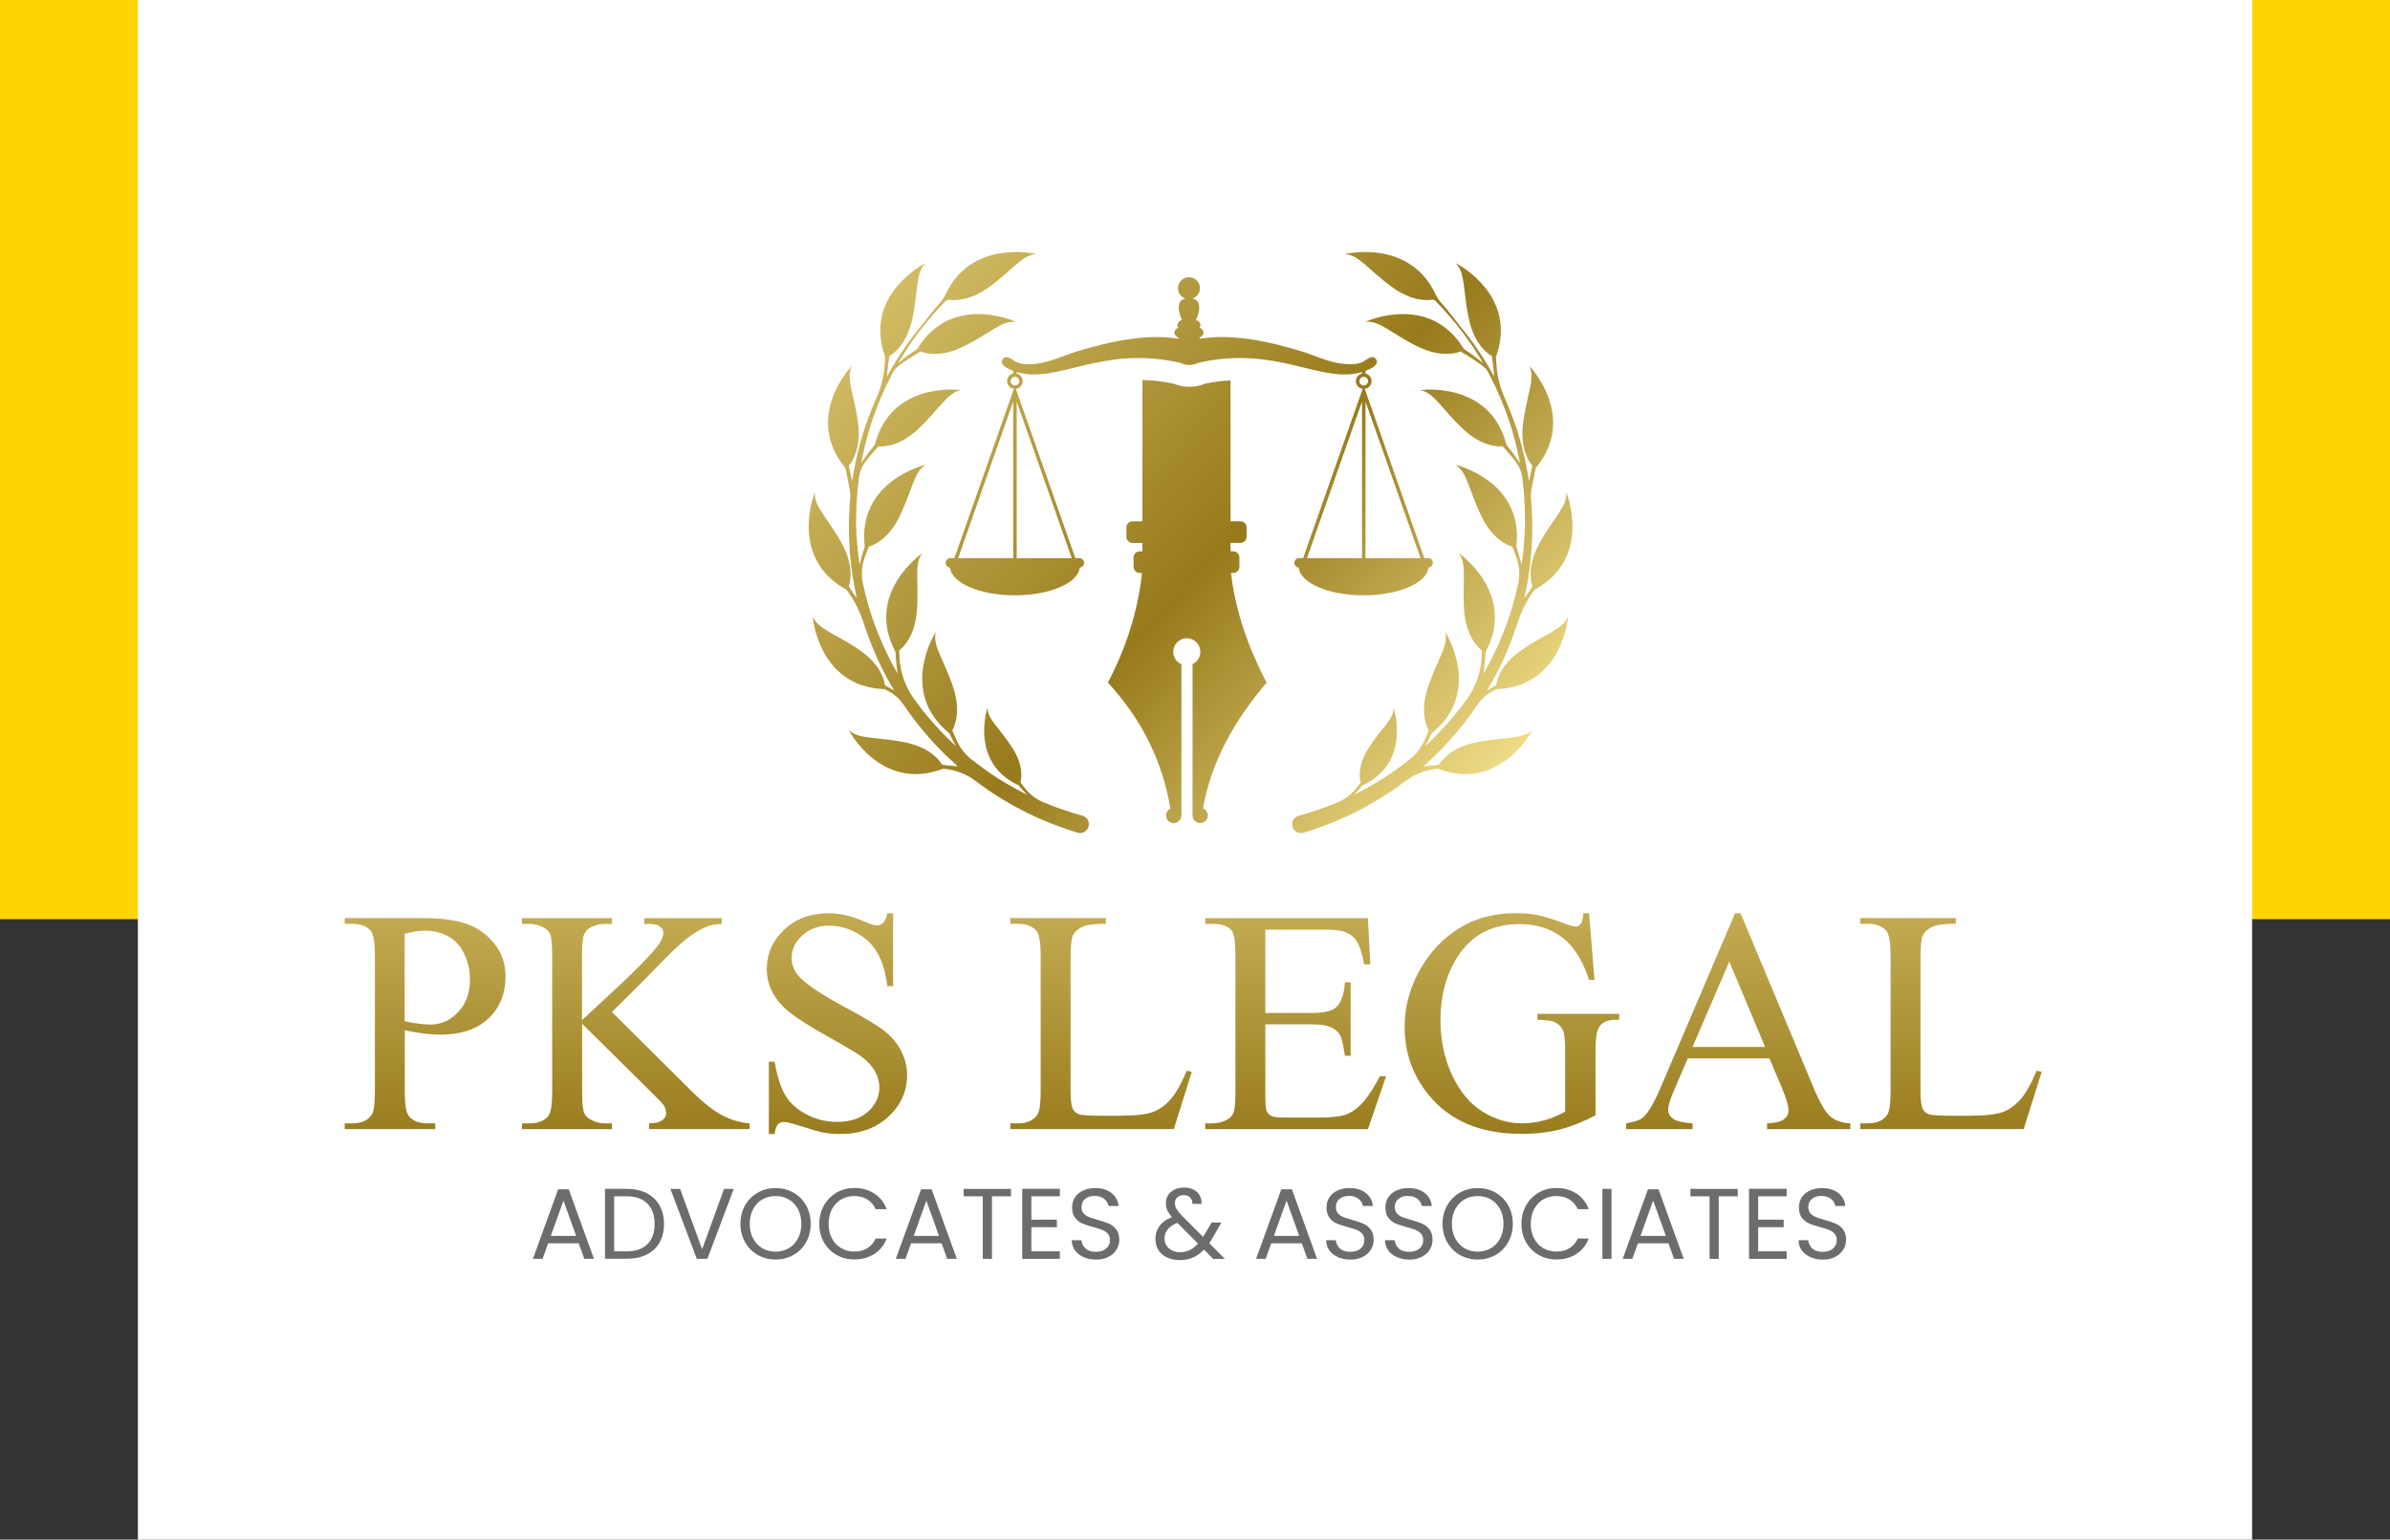 <svg width="104" height="67" viewBox="0 0 104 67" fill="none" xmlns="http://www.w3.org/2000/svg">
<rect x="0" y="0" width="104" height="67" fill="#333333" stroke="none"/>
<rect width="104" height="40" fill="#FFD500"/>
<rect x="6" width="92" height="67" fill="white"/>
<path d="M17.614 44.836V47.511C17.614 48.088 17.677 48.447 17.805 48.586C17.976 48.785 18.235 48.885 18.585 48.885H18.937V49.134H15V48.885H15.345C15.734 48.885 16.01 48.758 16.179 48.506C16.269 48.366 16.313 48.034 16.313 47.511V41.576C16.313 40.999 16.252 40.639 16.13 40.5C15.954 40.302 15.692 40.202 15.345 40.202H15V39.952H18.367C19.189 39.952 19.837 40.038 20.311 40.207C20.785 40.375 21.184 40.661 21.509 41.062C21.834 41.464 21.998 41.94 21.998 42.49C21.998 43.241 21.751 43.85 21.257 44.32C20.763 44.789 20.064 45.024 19.162 45.024C18.939 45.024 18.702 45.009 18.443 44.977C18.184 44.946 17.907 44.897 17.614 44.836ZM17.614 44.449C17.854 44.496 18.066 44.527 18.25 44.552C18.436 44.574 18.592 44.586 18.724 44.586C19.194 44.586 19.599 44.405 19.939 44.041C20.279 43.679 20.45 43.207 20.45 42.627C20.45 42.229 20.37 41.862 20.206 41.52C20.042 41.18 19.812 40.923 19.514 40.754C19.215 40.586 18.878 40.5 18.497 40.5C18.267 40.5 17.971 40.544 17.609 40.63V44.449H17.614Z" fill="url(#paint0_linear_203_6)"/>
<path d="M26.629 44.041L30.016 47.408C30.571 47.963 31.045 48.342 31.439 48.542C31.833 48.743 32.224 48.858 32.618 48.885V49.134H28.248V48.885C28.51 48.885 28.698 48.841 28.813 48.753C28.928 48.665 28.986 48.567 28.986 48.459C28.986 48.352 28.965 48.254 28.923 48.168C28.881 48.083 28.74 47.921 28.5 47.687L25.331 44.552V47.511C25.331 47.975 25.36 48.283 25.419 48.432C25.465 48.545 25.558 48.643 25.703 48.723C25.896 48.831 26.101 48.887 26.319 48.887H26.632V49.137H22.715V48.887H23.04C23.419 48.887 23.695 48.777 23.866 48.555C23.974 48.41 24.028 48.063 24.028 47.511V41.576C24.028 41.111 23.998 40.801 23.94 40.649C23.896 40.542 23.803 40.446 23.661 40.366C23.463 40.258 23.255 40.204 23.037 40.204H22.712V39.955H26.627V40.204H26.314C26.101 40.204 25.896 40.256 25.698 40.361C25.558 40.434 25.461 40.542 25.407 40.686C25.353 40.83 25.326 41.129 25.326 41.581V44.393C25.416 44.307 25.725 44.021 26.253 43.532C27.595 42.305 28.405 41.483 28.683 41.072C28.806 40.891 28.867 40.735 28.867 40.598C28.867 40.495 28.82 40.402 28.725 40.324C28.63 40.246 28.471 40.207 28.243 40.207H28.033V39.957H31.407V40.207C31.209 40.212 31.028 40.239 30.864 40.287C30.701 40.336 30.503 40.434 30.268 40.576C30.033 40.718 29.745 40.948 29.4 41.263C29.299 41.353 28.842 41.816 28.026 42.652L26.629 44.041Z" fill="url(#paint1_linear_203_6)"/>
<path d="M38.863 39.74V42.916H38.613C38.533 42.307 38.386 41.821 38.176 41.461C37.965 41.099 37.667 40.813 37.278 40.6C36.889 40.388 36.489 40.282 36.073 40.282C35.603 40.282 35.215 40.427 34.906 40.713C34.598 40.999 34.447 41.327 34.447 41.691C34.447 41.97 34.544 42.227 34.738 42.456C35.017 42.794 35.684 43.246 36.735 43.811C37.594 44.271 38.178 44.625 38.493 44.872C38.806 45.119 39.049 45.408 39.217 45.743C39.386 46.078 39.472 46.427 39.472 46.792C39.472 47.486 39.203 48.088 38.662 48.591C38.122 49.095 37.427 49.347 36.579 49.347C36.312 49.347 36.061 49.327 35.826 49.286C35.687 49.264 35.395 49.181 34.955 49.039C34.515 48.897 34.236 48.826 34.119 48.826C34.007 48.826 33.916 48.86 33.853 48.929C33.786 48.997 33.738 49.137 33.706 49.349H33.456V46.2H33.706C33.823 46.86 33.982 47.352 34.18 47.679C34.378 48.007 34.684 48.278 35.092 48.496C35.501 48.714 35.948 48.821 36.437 48.821C37.002 48.821 37.447 48.672 37.775 48.374C38.102 48.075 38.266 47.723 38.266 47.317C38.266 47.092 38.205 46.863 38.08 46.633C37.956 46.403 37.762 46.188 37.501 45.99C37.325 45.853 36.843 45.567 36.058 45.127C35.273 44.686 34.713 44.334 34.381 44.073C34.048 43.811 33.796 43.522 33.625 43.205C33.454 42.889 33.368 42.542 33.368 42.16C33.368 41.5 33.62 40.933 34.126 40.456C34.633 39.979 35.276 39.742 36.056 39.742C36.542 39.742 37.061 39.862 37.606 40.102C37.858 40.214 38.036 40.27 38.141 40.27C38.259 40.27 38.354 40.236 38.43 40.165C38.503 40.094 38.565 39.955 38.608 39.742H38.863V39.74Z" fill="url(#paint2_linear_203_6)"/>
<path d="M51.639 46.596L51.861 46.642L51.077 49.134H43.963V48.885H44.308C44.697 48.885 44.973 48.758 45.142 48.506C45.237 48.361 45.284 48.026 45.284 47.503V41.576C45.284 41.001 45.22 40.644 45.093 40.5C44.917 40.302 44.655 40.202 44.308 40.202H43.963V39.952H48.123V40.202C47.634 40.197 47.294 40.241 47.096 40.336C46.9 40.432 46.766 40.551 46.692 40.696C46.619 40.84 46.585 41.185 46.585 41.733V47.503C46.585 47.877 46.621 48.136 46.692 48.276C46.746 48.371 46.829 48.442 46.942 48.486C47.054 48.533 47.406 48.555 47.998 48.555H48.668C49.372 48.555 49.866 48.503 50.152 48.398C50.438 48.293 50.697 48.11 50.932 47.846C51.169 47.581 51.402 47.166 51.639 46.596Z" fill="url(#paint3_linear_203_6)"/>
<path d="M55.06 40.451V44.082H57.08C57.603 44.082 57.952 44.004 58.128 43.845C58.363 43.637 58.495 43.271 58.522 42.747H58.772V45.943H58.522C58.459 45.496 58.395 45.21 58.331 45.083C58.251 44.923 58.116 44.801 57.933 44.711C57.747 44.62 57.463 44.576 57.08 44.576H55.06V47.603C55.06 48.009 55.077 48.256 55.114 48.344C55.15 48.432 55.214 48.503 55.304 48.555C55.395 48.606 55.566 48.633 55.818 48.633H57.375C57.894 48.633 58.273 48.596 58.508 48.525C58.742 48.452 58.97 48.31 59.185 48.1C59.464 47.821 59.752 47.398 60.045 46.833H60.317L59.525 49.137H52.446V48.887H52.771C52.989 48.887 53.194 48.836 53.387 48.731C53.532 48.657 53.629 48.55 53.681 48.406C53.732 48.261 53.759 47.965 53.759 47.518V41.552C53.759 40.97 53.7 40.61 53.583 40.476C53.421 40.295 53.15 40.204 52.771 40.204H52.446V39.955H59.525L59.627 41.967H59.363C59.268 41.483 59.163 41.153 59.048 40.972C58.933 40.791 58.762 40.654 58.537 40.559C58.356 40.49 58.038 40.456 57.581 40.456H55.06V40.451Z" fill="url(#paint4_linear_203_6)"/>
<path d="M69.147 39.74L69.384 42.64H69.147C68.907 41.916 68.599 41.373 68.22 41.006C67.675 40.478 66.971 40.214 66.115 40.214C64.946 40.214 64.056 40.676 63.447 41.603C62.936 42.383 62.682 43.315 62.682 44.393C62.682 45.268 62.85 46.068 63.19 46.792C63.53 47.515 63.973 48.044 64.52 48.381C65.068 48.716 65.633 48.885 66.21 48.885C66.547 48.885 66.875 48.841 67.193 48.755C67.508 48.67 67.814 48.542 68.108 48.376V45.721C68.108 45.261 68.073 44.958 68.002 44.816C67.931 44.674 67.824 44.566 67.677 44.491C67.531 44.417 67.271 44.378 66.902 44.378V44.121H70.457V44.378H70.289C69.936 44.378 69.695 44.496 69.565 44.73C69.474 44.897 69.428 45.227 69.428 45.721V48.533C68.909 48.811 68.396 49.017 67.89 49.149C67.384 49.278 66.821 49.344 66.203 49.344C64.427 49.344 63.08 48.775 62.158 47.638C61.466 46.784 61.122 45.799 61.122 44.684C61.122 43.874 61.315 43.102 61.703 42.361C62.163 41.481 62.797 40.803 63.601 40.329C64.273 39.935 65.068 39.74 65.985 39.74C66.32 39.74 66.623 39.767 66.897 39.82C67.171 39.874 67.557 39.994 68.059 40.18C68.311 40.275 68.482 40.322 68.567 40.322C68.653 40.322 68.726 40.282 68.787 40.204C68.848 40.126 68.885 39.969 68.9 39.74H69.147Z" fill="url(#paint5_linear_203_6)"/>
<path d="M76.998 46.06H73.443L72.819 47.511C72.665 47.867 72.59 48.134 72.59 48.31C72.59 48.45 72.656 48.574 72.79 48.679C72.922 48.785 73.211 48.855 73.653 48.887V49.137H70.76V48.887C71.144 48.819 71.391 48.731 71.506 48.623C71.736 48.406 71.993 47.965 72.272 47.303L75.502 39.742H75.739L78.937 47.383C79.194 47.997 79.429 48.396 79.639 48.579C79.849 48.763 80.14 48.865 80.517 48.887V49.137H76.893V48.887C77.26 48.87 77.507 48.809 77.634 48.704C77.764 48.601 77.827 48.474 77.827 48.325C77.827 48.127 77.737 47.811 77.556 47.383L76.998 46.06ZM76.808 45.559L75.25 41.847L73.651 45.559H76.808Z" fill="url(#paint6_linear_203_6)"/>
<path d="M88.623 46.596L88.845 46.642L88.06 49.134H80.947V48.885H81.292C81.681 48.885 81.957 48.758 82.126 48.506C82.221 48.361 82.268 48.026 82.268 47.503V41.576C82.268 41.001 82.204 40.644 82.077 40.5C81.901 40.302 81.639 40.202 81.292 40.202H80.947V39.952H85.106V40.202C84.618 40.197 84.278 40.241 84.08 40.336C83.884 40.432 83.749 40.551 83.676 40.696C83.603 40.84 83.569 41.185 83.569 41.733V47.503C83.569 47.877 83.605 48.136 83.676 48.276C83.73 48.371 83.813 48.442 83.925 48.486C84.038 48.533 84.39 48.555 84.982 48.555H85.652C86.356 48.555 86.85 48.503 87.136 48.398C87.42 48.295 87.681 48.11 87.916 47.846C88.151 47.581 88.386 47.166 88.623 46.596Z" fill="url(#paint7_linear_203_6)"/>
<path d="M25.182 54.105H23.854L23.61 54.783H23.189L24.289 51.755H24.749L25.845 54.783H25.426L25.182 54.105ZM25.069 53.782L24.519 52.245L23.969 53.782H25.069Z" fill="#6B6D6B"/>
<path d="M28.138 51.924C28.38 52.049 28.568 52.225 28.698 52.455C28.828 52.685 28.894 52.956 28.894 53.267C28.894 53.577 28.828 53.849 28.698 54.076C28.568 54.306 28.383 54.479 28.138 54.599C27.896 54.719 27.608 54.78 27.275 54.78H26.326V51.736H27.275C27.608 51.738 27.893 51.799 28.138 51.924ZM28.175 54.142C28.383 53.934 28.485 53.641 28.485 53.267C28.485 52.888 28.38 52.592 28.172 52.379C27.965 52.166 27.664 52.061 27.275 52.061H26.725V54.455H27.275C27.669 54.455 27.967 54.35 28.175 54.142Z" fill="#6B6D6B"/>
<path d="M31.93 51.738L30.781 54.783H30.322L29.172 51.738H29.595L30.552 54.364L31.508 51.738H31.93Z" fill="#6B6D6B"/>
<path d="M32.975 54.614C32.742 54.482 32.556 54.296 32.422 54.059C32.288 53.822 32.219 53.555 32.219 53.257C32.219 52.959 32.288 52.692 32.422 52.455C32.556 52.218 32.742 52.032 32.975 51.9C33.207 51.768 33.466 51.702 33.747 51.702C34.033 51.702 34.292 51.768 34.525 51.9C34.757 52.032 34.941 52.215 35.075 52.452C35.209 52.69 35.276 52.956 35.276 53.257C35.276 53.558 35.209 53.824 35.075 54.061C34.941 54.296 34.757 54.482 34.525 54.614C34.292 54.746 34.033 54.812 33.747 54.812C33.466 54.812 33.209 54.746 32.975 54.614ZM34.322 54.321C34.493 54.22 34.625 54.081 34.723 53.897C34.821 53.714 34.87 53.501 34.87 53.259C34.87 53.015 34.821 52.802 34.723 52.619C34.625 52.438 34.493 52.296 34.324 52.198C34.156 52.098 33.962 52.049 33.747 52.049C33.532 52.049 33.339 52.098 33.17 52.198C33.002 52.298 32.867 52.438 32.772 52.619C32.674 52.802 32.625 53.015 32.625 53.259C32.625 53.501 32.674 53.714 32.772 53.897C32.869 54.081 33.004 54.223 33.173 54.321C33.341 54.418 33.535 54.47 33.747 54.47C33.96 54.467 34.153 54.418 34.322 54.321Z" fill="#6B6D6B"/>
<path d="M35.855 52.457C35.989 52.22 36.173 52.034 36.403 51.9C36.633 51.765 36.892 51.699 37.173 51.699C37.506 51.699 37.794 51.78 38.044 51.939C38.291 52.098 38.471 52.325 38.586 52.621H38.107C38.022 52.438 37.902 52.296 37.743 52.198C37.584 52.098 37.393 52.049 37.173 52.049C36.96 52.049 36.77 52.098 36.601 52.198C36.432 52.298 36.3 52.438 36.202 52.619C36.107 52.802 36.058 53.015 36.058 53.259C36.058 53.501 36.107 53.714 36.202 53.895C36.298 54.076 36.432 54.218 36.601 54.316C36.77 54.413 36.96 54.465 37.173 54.465C37.393 54.465 37.584 54.416 37.743 54.318C37.902 54.22 38.024 54.081 38.107 53.897H38.584C38.471 54.188 38.291 54.413 38.041 54.572C37.792 54.731 37.503 54.809 37.171 54.809C36.887 54.809 36.63 54.743 36.4 54.611C36.168 54.479 35.987 54.296 35.853 54.059C35.718 53.822 35.652 53.557 35.652 53.259C35.652 52.961 35.721 52.694 35.855 52.457Z" fill="#6B6D6B"/>
<path d="M40.973 54.105H39.645L39.401 54.783H38.98L40.08 51.755H40.54L41.636 54.783H41.217L40.973 54.105ZM40.86 53.782L40.31 52.245L39.76 53.782H40.86Z" fill="#6B6D6B"/>
<path d="M43.993 51.738V52.061H43.164V54.783H42.766V52.061H41.932V51.738H43.993Z" fill="#6B6D6B"/>
<path d="M44.88 52.061V53.078H45.99V53.406H44.88V54.455H46.12V54.783H44.482V51.733H46.12V52.061H44.88Z" fill="#6B6D6B"/>
<path d="M47.15 54.707C46.99 54.636 46.866 54.536 46.775 54.411C46.685 54.284 46.638 54.137 46.636 53.971H47.059C47.074 54.113 47.132 54.235 47.235 54.33C47.338 54.428 47.489 54.477 47.687 54.477C47.876 54.477 48.025 54.431 48.135 54.335C48.245 54.24 48.299 54.12 48.299 53.971C48.299 53.853 48.267 53.761 48.203 53.687C48.14 53.614 48.059 53.56 47.964 53.521C47.868 53.484 47.739 53.443 47.575 53.399C47.374 53.347 47.213 53.294 47.093 53.242C46.973 53.191 46.868 53.108 46.783 52.995C46.697 52.883 46.653 52.731 46.653 52.543C46.653 52.377 46.695 52.23 46.78 52.103C46.866 51.975 46.983 51.875 47.137 51.807C47.289 51.736 47.465 51.702 47.663 51.702C47.949 51.702 48.181 51.773 48.365 51.917C48.546 52.059 48.648 52.249 48.673 52.484H48.235C48.221 52.367 48.159 52.264 48.052 52.176C47.944 52.088 47.802 52.044 47.624 52.044C47.458 52.044 47.323 52.088 47.218 52.174C47.113 52.259 47.061 52.379 47.061 52.533C47.061 52.643 47.093 52.733 47.154 52.804C47.218 52.875 47.294 52.927 47.387 52.963C47.48 53 47.607 53.042 47.773 53.088C47.974 53.144 48.135 53.198 48.257 53.252C48.379 53.306 48.485 53.389 48.573 53.501C48.661 53.614 48.705 53.765 48.705 53.959C48.705 54.108 48.666 54.247 48.587 54.377C48.509 54.509 48.392 54.614 48.238 54.695C48.084 54.775 47.9 54.817 47.692 54.817C47.487 54.812 47.306 54.778 47.15 54.707Z" fill="#6B6D6B"/>
<path d="M52.791 54.783L52.392 54.382C52.243 54.536 52.084 54.651 51.915 54.724C51.746 54.797 51.556 54.836 51.343 54.836C51.133 54.836 50.947 54.797 50.785 54.724C50.624 54.648 50.499 54.541 50.409 54.401C50.321 54.262 50.277 54.098 50.277 53.912C50.277 53.699 50.338 53.514 50.458 53.35C50.578 53.186 50.756 53.061 50.993 52.968C50.9 52.858 50.832 52.755 50.793 52.663C50.751 52.57 50.732 52.467 50.732 52.357C50.732 52.23 50.763 52.112 50.83 52.01C50.895 51.907 50.988 51.826 51.111 51.768C51.233 51.709 51.375 51.68 51.534 51.68C51.69 51.68 51.827 51.709 51.944 51.773C52.062 51.834 52.147 51.919 52.206 52.027C52.265 52.137 52.289 52.257 52.284 52.391H51.886C51.888 52.271 51.856 52.178 51.785 52.11C51.715 52.041 51.627 52.007 51.514 52.007C51.397 52.007 51.304 52.039 51.233 52.105C51.162 52.171 51.125 52.254 51.125 52.357C51.125 52.445 51.15 52.528 51.196 52.611C51.245 52.692 51.326 52.792 51.438 52.912L52.348 53.824L52.426 53.702L52.722 53.203H53.15L52.793 53.824C52.744 53.912 52.685 54.003 52.619 54.1L53.304 54.785H52.791V54.783ZM51.771 54.401C51.898 54.34 52.018 54.245 52.13 54.117L51.235 53.218C50.864 53.359 50.675 53.587 50.675 53.895C50.675 54.066 50.737 54.21 50.861 54.323C50.986 54.435 51.145 54.494 51.343 54.494C51.502 54.494 51.644 54.465 51.771 54.401Z" fill="#6B6D6B"/>
<path d="M56.647 54.105H55.319L55.075 54.783H54.657L55.757 51.755H56.217L57.312 54.783H56.891L56.647 54.105ZM56.534 53.782L55.984 52.245L55.434 53.782H56.534Z" fill="#6B6D6B"/>
<path d="M58.219 54.707C58.06 54.636 57.935 54.536 57.845 54.411C57.755 54.284 57.708 54.137 57.706 53.971H58.129C58.143 54.113 58.202 54.235 58.305 54.33C58.407 54.428 58.559 54.477 58.757 54.477C58.945 54.477 59.094 54.431 59.205 54.335C59.315 54.24 59.368 54.12 59.368 53.971C59.368 53.853 59.337 53.761 59.273 53.687C59.209 53.614 59.129 53.56 59.033 53.521C58.938 53.484 58.808 53.443 58.645 53.399C58.444 53.347 58.283 53.294 58.163 53.242C58.041 53.191 57.938 53.108 57.852 52.995C57.767 52.883 57.723 52.731 57.723 52.543C57.723 52.377 57.764 52.23 57.85 52.103C57.935 51.975 58.053 51.875 58.207 51.807C58.361 51.736 58.535 51.702 58.733 51.702C59.019 51.702 59.251 51.773 59.434 51.917C59.615 52.059 59.718 52.249 59.742 52.484H59.305C59.29 52.367 59.229 52.264 59.121 52.176C59.014 52.088 58.872 52.044 58.693 52.044C58.527 52.044 58.393 52.088 58.288 52.174C58.182 52.259 58.131 52.379 58.131 52.533C58.131 52.643 58.163 52.733 58.224 52.804C58.288 52.875 58.363 52.927 58.456 52.963C58.549 53 58.676 53.042 58.843 53.088C59.043 53.144 59.205 53.198 59.327 53.252C59.449 53.306 59.554 53.389 59.642 53.501C59.73 53.614 59.774 53.765 59.774 53.959C59.774 54.108 59.735 54.247 59.657 54.377C59.579 54.509 59.461 54.614 59.307 54.695C59.153 54.775 58.97 54.817 58.762 54.817C58.556 54.812 58.378 54.778 58.219 54.707Z" fill="#6B6D6B"/>
<path d="M60.781 54.707C60.622 54.636 60.498 54.536 60.407 54.411C60.317 54.284 60.27 54.137 60.268 53.971H60.691C60.706 54.113 60.764 54.235 60.867 54.33C60.97 54.428 61.121 54.477 61.319 54.477C61.508 54.477 61.657 54.431 61.767 54.335C61.877 54.24 61.931 54.12 61.931 53.971C61.931 53.853 61.899 53.761 61.835 53.687C61.772 53.614 61.691 53.56 61.596 53.521C61.5 53.484 61.371 53.443 61.207 53.399C61.006 53.347 60.845 53.294 60.725 53.242C60.603 53.191 60.5 53.108 60.414 52.995C60.329 52.883 60.285 52.731 60.285 52.543C60.285 52.377 60.327 52.23 60.412 52.103C60.498 51.975 60.615 51.875 60.769 51.807C60.923 51.736 61.097 51.702 61.295 51.702C61.581 51.702 61.813 51.773 61.997 51.917C62.178 52.059 62.28 52.249 62.305 52.484H61.867C61.852 52.367 61.791 52.264 61.684 52.176C61.576 52.088 61.434 52.044 61.256 52.044C61.089 52.044 60.955 52.088 60.85 52.174C60.745 52.259 60.693 52.379 60.693 52.533C60.693 52.643 60.725 52.733 60.786 52.804C60.85 52.875 60.926 52.927 61.019 52.963C61.111 53 61.239 53.042 61.405 53.088C61.605 53.144 61.767 53.198 61.889 53.252C62.011 53.306 62.116 53.389 62.204 53.501C62.292 53.614 62.337 53.765 62.337 53.959C62.337 54.108 62.297 54.247 62.219 54.377C62.141 54.509 62.023 54.614 61.869 54.695C61.715 54.775 61.532 54.817 61.324 54.817C61.121 54.812 60.94 54.778 60.781 54.707Z" fill="#6B6D6B"/>
<path d="M63.528 54.614C63.295 54.482 63.109 54.296 62.975 54.059C62.84 53.822 62.772 53.555 62.772 53.257C62.772 52.959 62.84 52.692 62.975 52.455C63.109 52.218 63.295 52.032 63.528 51.9C63.76 51.768 64.019 51.702 64.3 51.702C64.586 51.702 64.846 51.768 65.078 51.9C65.31 52.032 65.493 52.215 65.628 52.452C65.763 52.69 65.829 52.956 65.829 53.257C65.829 53.558 65.763 53.824 65.628 54.061C65.493 54.296 65.31 54.482 65.078 54.614C64.846 54.746 64.586 54.812 64.3 54.812C64.019 54.812 63.76 54.746 63.528 54.614ZM64.875 54.321C65.046 54.22 65.18 54.081 65.276 53.897C65.374 53.714 65.423 53.501 65.423 53.259C65.423 53.015 65.374 52.802 65.276 52.619C65.178 52.438 65.046 52.296 64.877 52.198C64.709 52.098 64.515 52.049 64.3 52.049C64.085 52.049 63.892 52.098 63.723 52.198C63.554 52.298 63.42 52.438 63.325 52.619C63.227 52.802 63.178 53.015 63.178 53.259C63.178 53.501 63.227 53.714 63.325 53.897C63.422 54.081 63.557 54.223 63.726 54.321C63.897 54.421 64.088 54.47 64.3 54.47C64.513 54.467 64.706 54.418 64.875 54.321Z" fill="#6B6D6B"/>
<path d="M66.406 52.457C66.54 52.22 66.724 52.034 66.953 51.9C67.186 51.765 67.442 51.699 67.724 51.699C68.056 51.699 68.345 51.78 68.594 51.939C68.841 52.098 69.022 52.325 69.134 52.621H68.658C68.572 52.438 68.452 52.296 68.293 52.198C68.134 52.098 67.944 52.049 67.724 52.049C67.511 52.049 67.32 52.098 67.151 52.198C66.983 52.298 66.851 52.438 66.755 52.619C66.66 52.802 66.611 53.015 66.611 53.259C66.611 53.501 66.66 53.714 66.755 53.895C66.851 54.076 66.983 54.218 67.151 54.316C67.32 54.413 67.511 54.465 67.724 54.465C67.946 54.465 68.134 54.416 68.293 54.318C68.452 54.22 68.575 54.081 68.658 53.897H69.134C69.022 54.188 68.841 54.413 68.594 54.572C68.347 54.731 68.056 54.809 67.724 54.809C67.44 54.809 67.183 54.743 66.953 54.611C66.721 54.479 66.54 54.296 66.406 54.059C66.271 53.822 66.205 53.557 66.205 53.259C66.205 52.961 66.273 52.694 66.406 52.457Z" fill="#6B6D6B"/>
<path d="M70.125 51.738V54.783H69.728V51.738H70.125Z" fill="#6B6D6B"/>
<path d="M72.602 54.105H71.274L71.029 54.783H70.611L71.712 51.755H72.171L73.267 54.783H72.846L72.602 54.105ZM72.487 53.782L71.937 52.245L71.386 53.782H72.487Z" fill="#6B6D6B"/>
<path d="M75.619 51.738V52.061H74.79V54.783H74.391V52.061H73.558V51.738H75.619Z" fill="#6B6D6B"/>
<path d="M76.507 52.061V53.078H77.617V53.406H76.507V54.455H77.746V54.783H76.108V51.733H77.746V52.061H76.507Z" fill="#6B6D6B"/>
<path d="M78.776 54.707C78.617 54.636 78.492 54.536 78.402 54.411C78.311 54.284 78.265 54.137 78.262 53.971H78.685C78.7 54.113 78.759 54.235 78.861 54.33C78.964 54.428 79.116 54.477 79.314 54.477C79.502 54.477 79.651 54.431 79.761 54.335C79.871 54.24 79.925 54.12 79.925 53.971C79.925 53.853 79.893 53.761 79.83 53.687C79.766 53.614 79.685 53.56 79.59 53.521C79.495 53.484 79.365 53.443 79.201 53.399C79.001 53.347 78.839 53.294 78.719 53.242C78.597 53.191 78.495 53.108 78.409 52.995C78.323 52.883 78.279 52.731 78.279 52.543C78.279 52.377 78.321 52.23 78.406 52.103C78.492 51.975 78.609 51.875 78.763 51.807C78.918 51.736 79.091 51.702 79.289 51.702C79.575 51.702 79.808 51.773 79.991 51.917C80.172 52.059 80.275 52.249 80.299 52.484H79.861C79.847 52.367 79.786 52.264 79.678 52.176C79.57 52.088 79.429 52.044 79.25 52.044C79.084 52.044 78.949 52.088 78.844 52.174C78.739 52.259 78.688 52.379 78.688 52.533C78.688 52.643 78.719 52.733 78.781 52.804C78.844 52.875 78.92 52.927 79.013 52.963C79.106 53 79.233 53.042 79.399 53.088C79.6 53.144 79.761 53.198 79.883 53.252C80.006 53.306 80.111 53.389 80.199 53.501C80.287 53.614 80.331 53.765 80.331 53.959C80.331 54.108 80.292 54.247 80.213 54.377C80.135 54.509 80.018 54.614 79.864 54.695C79.71 54.775 79.526 54.817 79.319 54.817C79.113 54.812 78.935 54.778 78.776 54.707Z" fill="#6B6D6B"/>
<path d="M62.151 24.288H61.977L59.385 16.921C59.551 16.901 59.684 16.757 59.684 16.586C59.684 16.425 59.571 16.29 59.419 16.256V16.139C59.495 16.109 59.571 16.078 59.644 16.041C59.801 15.963 59.994 15.811 59.884 15.642C59.71 15.378 59.432 15.706 59.251 15.772C58.987 15.87 58.708 15.862 58.432 15.833C57.784 15.762 57.165 15.442 56.544 15.261C55.338 14.911 54.211 14.64 52.957 14.669C52.913 14.669 52.529 14.696 52.204 14.74C52.201 14.725 52.199 14.711 52.194 14.698C52.304 14.64 52.37 14.562 52.37 14.473C52.37 14.388 52.306 14.312 52.204 14.253C52.226 14.222 52.238 14.185 52.238 14.148C52.238 14.053 52.16 13.967 52.037 13.916C52.128 13.759 52.184 13.554 52.184 13.38C52.184 13.129 52.062 13.026 51.888 12.994C52.077 12.931 52.214 12.752 52.214 12.542C52.214 12.278 52.001 12.065 51.737 12.065C51.473 12.065 51.26 12.278 51.26 12.542C51.26 12.752 51.397 12.931 51.585 12.994C51.414 13.026 51.289 13.129 51.289 13.38C51.289 13.552 51.345 13.759 51.436 13.916C51.314 13.97 51.235 14.053 51.235 14.148C51.235 14.185 51.248 14.222 51.27 14.253C51.167 14.312 51.103 14.388 51.103 14.473C51.103 14.569 51.184 14.654 51.309 14.713C51.306 14.723 51.304 14.73 51.304 14.74C50.979 14.696 50.595 14.669 50.551 14.669C49.296 14.64 48.169 14.911 46.964 15.261C46.34 15.442 45.724 15.762 45.076 15.833C44.8 15.865 44.518 15.87 44.257 15.772C44.076 15.703 43.797 15.378 43.623 15.642C43.513 15.811 43.707 15.963 43.863 16.041C43.939 16.078 44.015 16.112 44.088 16.139V16.256C43.937 16.29 43.824 16.425 43.824 16.586C43.824 16.76 43.954 16.901 44.122 16.921L41.53 24.288H41.357C41.242 24.288 41.149 24.381 41.149 24.496C41.149 24.606 41.234 24.694 41.34 24.702C41.406 25.374 42.643 25.907 44.161 25.907C45.68 25.907 46.92 25.372 46.983 24.702C47.091 24.694 47.174 24.604 47.174 24.496C47.174 24.381 47.081 24.288 46.966 24.288H46.792L44.203 16.921C44.369 16.901 44.501 16.757 44.501 16.586C44.501 16.425 44.389 16.29 44.237 16.256V16.19C46.02 16.73 47.942 14.994 51.375 15.794C51.375 15.794 51.729 15.994 52.125 15.794C55.559 14.994 57.48 16.73 59.263 16.19V16.256C59.111 16.29 58.999 16.425 58.999 16.586C58.999 16.76 59.129 16.901 59.297 16.921L56.705 24.288H56.532C56.417 24.288 56.324 24.381 56.324 24.496C56.324 24.606 56.409 24.694 56.515 24.702C56.581 25.374 57.818 25.907 59.336 25.907C60.855 25.907 62.092 25.372 62.158 24.702C62.266 24.694 62.349 24.604 62.349 24.496C62.359 24.381 62.266 24.288 62.151 24.288ZM44.09 24.288H41.694L44.09 17.471V24.288ZM44.242 17.474L46.638 24.291H44.242V17.474ZM44.355 16.586C44.355 16.689 44.269 16.774 44.166 16.774C44.064 16.774 43.978 16.689 43.978 16.586C43.978 16.483 44.064 16.398 44.166 16.398C44.269 16.398 44.355 16.481 44.355 16.586ZM59.268 24.288H56.872L59.268 17.471V24.288ZM59.155 16.586C59.155 16.483 59.239 16.398 59.344 16.398C59.446 16.398 59.532 16.483 59.532 16.586C59.532 16.689 59.446 16.774 59.344 16.774C59.241 16.774 59.155 16.689 59.155 16.586ZM59.419 24.288V17.474L61.816 24.291H59.419V24.288Z" fill="url(#paint8_linear_203_6)"/>
<path fill-rule="evenodd" clip-rule="evenodd" d="M52.346 35.177C52.71 33.138 53.717 31.345 55.116 29.707C54.329 28.196 53.761 26.619 53.566 24.932H53.666C53.813 24.932 53.932 24.812 53.932 24.665V24.257C53.932 24.11 53.813 23.99 53.666 23.99H53.546V23.626H53.979C54.126 23.626 54.245 23.506 54.245 23.359V22.951C54.245 22.804 54.126 22.684 53.979 22.684H53.546V16.552C53.177 16.574 52.81 16.615 52.436 16.699C52.221 16.787 51.996 16.833 51.761 16.833C51.47 16.833 51.233 16.762 51.079 16.699C50.617 16.596 50.167 16.549 49.712 16.537V22.687H49.279C49.133 22.687 49.015 22.807 49.015 22.953V23.362C49.015 23.509 49.135 23.628 49.279 23.628H49.712V23.993H49.59C49.443 23.993 49.326 24.112 49.326 24.259V24.668C49.326 24.814 49.446 24.934 49.59 24.934H49.695C49.494 26.721 48.959 28.284 48.208 29.702C49.766 31.397 50.607 33.24 50.93 35.192C50.82 35.245 50.742 35.358 50.742 35.49C50.742 35.673 50.891 35.822 51.074 35.822C51.252 35.822 51.392 35.683 51.404 35.507H51.409V28.907C51.199 28.817 51.054 28.609 51.054 28.365C51.054 28.039 51.319 27.775 51.644 27.775C51.969 27.775 52.233 28.039 52.233 28.365C52.233 28.602 52.094 28.805 51.893 28.9V35.485V35.502H51.896C51.905 35.676 52.047 35.818 52.226 35.818C52.409 35.818 52.558 35.668 52.558 35.485C52.558 35.346 52.47 35.226 52.346 35.177Z" fill="url(#paint9_linear_203_6)"/>
<path d="M66.183 28.308C65.276 28.942 65.129 29.631 65.105 29.822C64.96 29.907 64.826 29.981 64.704 30.049C64.897 29.729 65.078 29.404 65.244 29.069C65.523 28.502 65.763 27.915 65.966 27.318C65.987 27.252 66.01 27.186 66.031 27.12C66.188 26.628 66.418 26.162 66.721 25.743C66.741 25.716 66.763 25.687 66.782 25.66C69.325 24.267 68.159 21.43 68.159 21.43C68.198 22.056 67.591 22.535 66.97 23.677C66.442 24.65 66.618 25.333 66.684 25.514C66.555 25.714 66.433 25.89 66.327 26.037C66.369 25.853 66.408 25.67 66.442 25.487C66.562 24.868 66.631 24.24 66.66 23.611L66.67 23.376C66.675 23.298 66.677 23.22 66.675 23.142V22.67C66.672 22.513 66.66 22.357 66.655 22.198C66.65 22.12 66.65 22.041 66.643 21.963L66.621 21.728C66.606 21.572 66.616 21.415 66.645 21.264L66.826 20.366C68.68 18.136 66.552 15.926 66.552 15.926C66.819 16.496 66.43 17.161 66.274 18.454C66.139 19.552 66.555 20.122 66.682 20.269C66.631 20.528 66.574 20.758 66.528 20.941L66.508 20.794C66.491 20.638 66.454 20.486 66.425 20.332L66.381 20.102C66.367 20.024 66.352 19.948 66.332 19.872C66.256 19.569 66.188 19.261 66.09 18.965L66.022 18.74L65.987 18.628L65.948 18.518L65.789 18.075C65.689 17.819 65.584 17.564 65.474 17.31C65.273 16.858 65.149 16.373 65.119 15.879C65.112 15.764 65.105 15.652 65.093 15.542C66.09 12.82 63.344 11.451 63.344 11.451C63.787 11.899 63.645 12.657 63.929 13.926C64.171 15.007 64.753 15.403 64.921 15.498C64.975 15.867 65.004 16.178 65.019 16.393C65.014 16.386 65.012 16.378 65.007 16.369L64.897 16.163C64.86 16.095 64.816 16.029 64.777 15.963L64.535 15.562L64.273 15.173C64.229 15.109 64.188 15.043 64.141 14.98L64.002 14.791C63.858 14.591 63.706 14.398 63.547 14.209C63.327 13.931 63.026 13.53 62.765 13.239C62.642 13.102 62.535 12.953 62.457 12.786C61.315 10.378 58.522 11.055 58.522 11.055C59.148 11.094 59.549 11.754 60.606 12.515C61.442 13.114 62.102 13.08 62.344 13.038C62.373 13.048 62.408 13.058 62.437 13.067L62.757 13.402C63.175 13.862 63.574 14.336 63.924 14.85L64.058 15.038C64.102 15.102 64.141 15.168 64.183 15.234L64.432 15.625L64.537 15.809C64.259 15.574 63.98 15.368 63.704 15.19C62.197 12.713 59.415 14.004 59.415 14.004C60.038 13.938 60.544 14.52 61.713 15.09C62.708 15.574 63.381 15.366 63.559 15.295C63.958 15.53 64.29 15.757 64.481 15.894C64.601 15.982 64.704 16.092 64.772 16.227V16.229L64.877 16.437C65.166 16.985 65.398 17.559 65.609 18.139L65.753 18.579L65.789 18.689L65.821 18.801L65.882 19.024C65.97 19.32 66.031 19.623 66.097 19.924C66.115 20 66.129 20.075 66.141 20.151V20.156C65.953 19.867 65.758 19.604 65.555 19.364C64.841 16.554 61.801 16.975 61.801 16.975C62.417 17.095 62.73 17.799 63.682 18.686C64.491 19.442 65.195 19.44 65.388 19.422C65.606 19.66 65.784 19.872 65.917 20.036C66.1 20.264 66.22 20.538 66.247 20.828C66.247 20.831 66.247 20.831 66.247 20.833L66.298 21.293L66.31 21.408L66.318 21.523L66.332 21.753L66.347 21.983C66.352 22.058 66.352 22.137 66.354 22.212C66.357 22.366 66.362 22.521 66.362 22.672L66.349 23.132C66.349 23.208 66.344 23.286 66.337 23.362L66.32 23.592C66.296 23.924 66.259 24.254 66.212 24.584C66.146 24.308 66.071 24.044 65.985 23.797C66.32 20.916 63.332 20.227 63.332 20.227C63.865 20.559 63.907 21.33 64.479 22.496C64.965 23.491 65.626 23.741 65.809 23.792C65.88 23.971 65.941 24.137 65.992 24.284C66.12 24.643 66.146 25.032 66.063 25.406C66.063 25.408 66.063 25.411 66.061 25.411C65.929 26.01 65.767 26.602 65.555 27.174C65.344 27.748 65.095 28.308 64.814 28.849C64.731 29.005 64.643 29.159 64.552 29.313C64.603 28.988 64.633 28.675 64.645 28.377C66.012 25.822 63.484 24.081 63.484 24.081C63.858 24.584 63.613 25.316 63.718 26.611C63.806 27.714 64.33 28.189 64.481 28.306C64.481 28.348 64.481 28.389 64.481 28.431C64.476 29.132 64.261 29.82 63.855 30.392C63.853 30.394 63.85 30.397 63.85 30.401C63.498 30.9 63.102 31.365 62.686 31.81C62.579 31.918 62.479 32.032 62.369 32.138L62.038 32.453C62.034 32.448 62.034 32.451 62.029 32.446C62.129 32.267 62.219 32.091 62.3 31.915C64.552 30.088 62.894 27.506 62.894 27.506C63.043 28.115 62.535 28.695 62.129 29.932C61.784 30.983 62.08 31.622 62.175 31.79C62.109 31.949 62.046 32.096 61.985 32.226C61.838 32.544 61.623 32.827 61.346 33.042C61.344 33.042 61.344 33.045 61.342 33.045C60.867 33.424 60.371 33.778 59.848 34.084C59.544 34.265 59.234 34.431 58.916 34.59C59.048 34.456 59.17 34.319 59.283 34.182C61.439 33.187 60.645 30.8 60.645 30.8C60.64 31.314 60.119 31.671 59.547 32.57C59.06 33.336 59.165 33.903 59.209 34.055C59.139 34.148 59.072 34.233 59.009 34.311C58.803 34.571 58.537 34.776 58.234 34.906C58.231 34.906 58.231 34.908 58.229 34.908C57.671 35.143 57.099 35.338 56.517 35.5L56.51 35.502H56.507C56.351 35.546 56.234 35.688 56.229 35.852C56.221 36.133 56.48 36.312 56.725 36.238C57.336 36.052 57.935 35.827 58.517 35.566C59.099 35.302 59.659 34.994 60.197 34.656C60.522 34.453 60.835 34.233 61.141 34.001C61.554 33.685 62.051 33.497 62.569 33.453C65.276 34.492 66.687 31.766 66.687 31.766C66.234 32.201 65.476 32.05 64.203 32.314C63.119 32.539 62.713 33.116 62.615 33.282C62.354 33.316 62.124 33.338 61.936 33.35C62.107 33.199 62.276 33.042 62.442 32.886L62.777 32.548C62.889 32.438 62.992 32.316 63.1 32.199C63.523 31.724 63.921 31.23 64.273 30.702C64.281 30.692 64.288 30.68 64.295 30.67C64.469 30.411 64.704 30.203 64.98 30.064C65.024 30.042 65.07 30.018 65.115 29.993C68.012 29.886 68.237 26.824 68.237 26.824C68.005 27.406 67.252 27.565 66.183 28.308Z" fill="url(#paint10_linear_203_6)"/>
<path d="M37.432 28.308C38.339 28.942 38.486 29.631 38.511 29.822C38.655 29.907 38.789 29.981 38.911 30.049C38.718 29.729 38.537 29.404 38.371 29.069C38.092 28.502 37.853 27.915 37.65 27.318C37.628 27.252 37.606 27.186 37.584 27.12C37.425 26.628 37.197 26.162 36.894 25.743C36.875 25.716 36.853 25.687 36.833 25.66C34.29 24.267 35.456 21.43 35.456 21.43C35.417 22.056 36.024 22.535 36.645 23.677C37.173 24.65 36.997 25.333 36.931 25.514C37.06 25.714 37.183 25.89 37.288 26.037C37.246 25.853 37.207 25.67 37.173 25.487C37.053 24.868 36.985 24.24 36.955 23.611L36.946 23.376C36.941 23.298 36.938 23.22 36.941 23.142V22.67C36.943 22.513 36.955 22.357 36.96 22.198C36.965 22.12 36.965 22.041 36.972 21.963L36.995 21.728C37.009 21.572 36.999 21.415 36.97 21.264L36.789 20.366C34.936 18.136 37.063 15.926 37.063 15.926C36.796 16.496 37.185 17.161 37.342 18.454C37.476 19.552 37.06 20.122 36.933 20.269C36.985 20.528 37.041 20.758 37.087 20.941L37.107 20.794C37.124 20.638 37.161 20.486 37.19 20.332L37.234 20.102C37.249 20.024 37.263 19.948 37.283 19.872C37.359 19.569 37.427 19.261 37.525 18.965L37.593 18.74L37.628 18.628L37.667 18.518L37.826 18.075C37.926 17.819 38.031 17.564 38.141 17.31C38.342 16.858 38.467 16.373 38.496 15.879C38.503 15.764 38.511 15.652 38.523 15.542C37.525 12.82 40.271 11.451 40.271 11.451C39.828 11.899 39.97 12.657 39.687 13.926C39.445 15.007 38.863 15.403 38.694 15.498C38.64 15.867 38.613 16.178 38.596 16.393C38.601 16.386 38.603 16.378 38.608 16.369L38.718 16.163C38.755 16.095 38.799 16.029 38.838 15.963L39.08 15.562L39.342 15.173C39.386 15.109 39.427 15.043 39.474 14.98L39.613 14.791C39.758 14.591 39.909 14.398 40.068 14.209C40.288 13.931 40.589 13.53 40.85 13.239C40.973 13.102 41.08 12.953 41.159 12.786C42.301 10.378 45.093 11.055 45.093 11.055C44.467 11.094 44.066 11.754 43.01 12.515C42.173 13.114 41.513 13.08 41.271 13.038C41.242 13.048 41.208 13.058 41.178 13.067L40.858 13.402C40.44 13.862 40.041 14.336 39.691 14.85L39.557 15.038C39.513 15.102 39.474 15.168 39.432 15.234L39.183 15.625L39.078 15.809C39.356 15.574 39.635 15.368 39.912 15.19C41.418 12.713 44.2 14.004 44.2 14.004C43.577 13.938 43.071 14.52 41.902 15.09C40.907 15.574 40.234 15.366 40.056 15.295C39.657 15.53 39.325 15.757 39.134 15.894C39.014 15.982 38.911 16.092 38.843 16.227V16.229L38.738 16.437C38.449 16.985 38.217 17.559 38.007 18.139L37.862 18.579L37.826 18.689L37.797 18.801L37.735 19.024C37.647 19.32 37.586 19.623 37.52 19.924C37.503 20 37.488 20.075 37.476 20.151V20.156C37.664 19.867 37.86 19.604 38.063 19.364C38.777 16.554 41.816 16.975 41.816 16.975C41.2 17.095 40.887 17.799 39.936 18.686C39.127 19.442 38.422 19.44 38.229 19.422C38.012 19.66 37.833 19.872 37.701 20.036C37.518 20.264 37.398 20.538 37.371 20.828C37.371 20.831 37.371 20.831 37.371 20.833L37.32 21.293L37.307 21.408L37.3 21.523L37.285 21.753L37.271 21.983C37.266 22.058 37.266 22.137 37.263 22.212C37.256 22.364 37.251 22.516 37.251 22.67L37.263 23.129C37.263 23.205 37.268 23.284 37.276 23.359L37.293 23.589C37.317 23.922 37.354 24.252 37.4 24.582C37.466 24.306 37.542 24.041 37.628 23.794C37.293 20.914 40.281 20.224 40.281 20.224C39.748 20.557 39.706 21.327 39.134 22.494C38.647 23.489 37.987 23.738 37.804 23.79C37.733 23.968 37.672 24.134 37.62 24.281C37.493 24.641 37.466 25.029 37.55 25.404C37.55 25.406 37.55 25.408 37.552 25.408C37.684 26.007 37.845 26.599 38.058 27.171C38.268 27.746 38.518 28.306 38.799 28.846C38.882 29.003 38.97 29.157 39.061 29.311C39.009 28.986 38.98 28.673 38.968 28.374C37.601 25.819 40.129 24.078 40.129 24.078C39.755 24.582 40 25.313 39.895 26.609C39.806 27.712 39.283 28.186 39.132 28.303C39.132 28.345 39.132 28.387 39.132 28.428C39.136 29.13 39.352 29.817 39.758 30.389C39.76 30.392 39.762 30.394 39.762 30.399C40.114 30.898 40.511 31.362 40.926 31.808C41.034 31.915 41.134 32.03 41.244 32.135L41.574 32.451C41.579 32.446 41.577 32.448 41.584 32.443C41.484 32.265 41.393 32.089 41.313 31.913C39.061 30.086 40.718 27.504 40.718 27.504C40.569 28.113 41.078 28.692 41.484 29.93C41.829 30.981 41.533 31.619 41.437 31.788C41.503 31.947 41.567 32.094 41.628 32.223C41.775 32.541 41.99 32.825 42.266 33.04C42.269 33.04 42.269 33.042 42.271 33.042C42.746 33.421 43.242 33.776 43.765 34.081C44.068 34.262 44.379 34.429 44.697 34.588C44.565 34.453 44.443 34.316 44.33 34.179C42.173 33.184 42.968 30.798 42.968 30.798C42.973 31.311 43.494 31.668 44.066 32.568C44.553 33.333 44.447 33.901 44.403 34.052C44.474 34.145 44.54 34.231 44.604 34.309C44.809 34.568 45.076 34.773 45.379 34.903C45.382 34.903 45.382 34.906 45.384 34.906C45.941 35.14 46.514 35.336 47.096 35.497L47.103 35.5H47.105C47.262 35.544 47.379 35.686 47.384 35.849C47.392 36.131 47.132 36.309 46.888 36.236C46.276 36.05 45.677 35.825 45.095 35.563C44.514 35.299 43.953 34.991 43.416 34.654C43.09 34.451 42.777 34.231 42.472 33.998C42.059 33.683 41.562 33.495 41.044 33.451C38.337 34.49 36.926 31.763 36.926 31.763C37.378 32.199 38.136 32.047 39.41 32.311C40.493 32.536 40.9 33.113 40.997 33.279C41.259 33.314 41.489 33.336 41.677 33.348C41.506 33.196 41.337 33.04 41.171 32.883L40.836 32.546C40.723 32.436 40.621 32.314 40.513 32.196C40.09 31.722 39.691 31.228 39.339 30.7C39.332 30.69 39.325 30.678 39.317 30.668C39.144 30.409 38.909 30.201 38.633 30.062C38.586 30.04 38.542 30.015 38.498 29.991C35.591 29.89 35.364 26.829 35.364 26.829C35.611 27.406 36.366 27.565 37.432 28.308Z" fill="url(#paint11_linear_203_6)"/>
<defs>
<linearGradient id="paint0_linear_203_6" x1="18.498" y1="27.404" x2="18.498" y2="52.437" gradientUnits="userSpaceOnUse">
<stop stop-color="#FAE894"/>
<stop offset="0.894" stop-color="#977A1C"/>
</linearGradient>
<linearGradient id="paint1_linear_203_6" x1="27.666" y1="27.404" x2="27.666" y2="52.437" gradientUnits="userSpaceOnUse">
<stop stop-color="#FAE894"/>
<stop offset="0.894" stop-color="#977A1C"/>
</linearGradient>
<linearGradient id="paint2_linear_203_6" x1="36.421" y1="27.404" x2="36.421" y2="52.437" gradientUnits="userSpaceOnUse">
<stop stop-color="#FAE894"/>
<stop offset="0.894" stop-color="#977A1C"/>
</linearGradient>
<linearGradient id="paint3_linear_203_6" x1="47.912" y1="27.404" x2="47.912" y2="52.437" gradientUnits="userSpaceOnUse">
<stop stop-color="#FAE894"/>
<stop offset="0.894" stop-color="#977A1C"/>
</linearGradient>
<linearGradient id="paint4_linear_203_6" x1="56.38" y1="27.404" x2="56.38" y2="52.437" gradientUnits="userSpaceOnUse">
<stop stop-color="#FAE894"/>
<stop offset="0.894" stop-color="#977A1C"/>
</linearGradient>
<linearGradient id="paint5_linear_203_6" x1="65.788" y1="27.404" x2="65.788" y2="52.437" gradientUnits="userSpaceOnUse">
<stop stop-color="#FAE894"/>
<stop offset="0.894" stop-color="#977A1C"/>
</linearGradient>
<linearGradient id="paint6_linear_203_6" x1="75.637" y1="27.404" x2="75.637" y2="52.437" gradientUnits="userSpaceOnUse">
<stop stop-color="#FAE894"/>
<stop offset="0.894" stop-color="#977A1C"/>
</linearGradient>
<linearGradient id="paint7_linear_203_6" x1="84.896" y1="27.404" x2="84.896" y2="52.437" gradientUnits="userSpaceOnUse">
<stop stop-color="#FAE894"/>
<stop offset="0.894" stop-color="#977A1C"/>
</linearGradient>
<linearGradient id="paint8_linear_203_6" x1="31.57" y1="2.663" x2="66.586" y2="35.06" gradientUnits="userSpaceOnUse">
<stop stop-color="#FAE894"/>
<stop offset="0.634" stop-color="#977A1C"/>
<stop offset="1" stop-color="#FAE894"/>
</linearGradient>
<linearGradient id="paint9_linear_203_6" x1="29.379" y1="5.032" x2="64.395" y2="37.428" gradientUnits="userSpaceOnUse">
<stop stop-color="#FAE894"/>
<stop offset="0.634" stop-color="#977A1C"/>
<stop offset="1" stop-color="#FAE894"/>
</linearGradient>
<linearGradient id="paint10_linear_203_6" x1="34.123" y1="-0.096" x2="69.139" y2="32.301" gradientUnits="userSpaceOnUse">
<stop stop-color="#FAE894"/>
<stop offset="0.634" stop-color="#977A1C"/>
<stop offset="1" stop-color="#FAE894"/>
</linearGradient>
<linearGradient id="paint11_linear_203_6" x1="26.505" y1="8.137" x2="61.521" y2="40.534" gradientUnits="userSpaceOnUse">
<stop stop-color="#FAE894"/>
<stop offset="0.634" stop-color="#977A1C"/>
<stop offset="1" stop-color="#FAE894"/>
</linearGradient>
</defs>
</svg>

